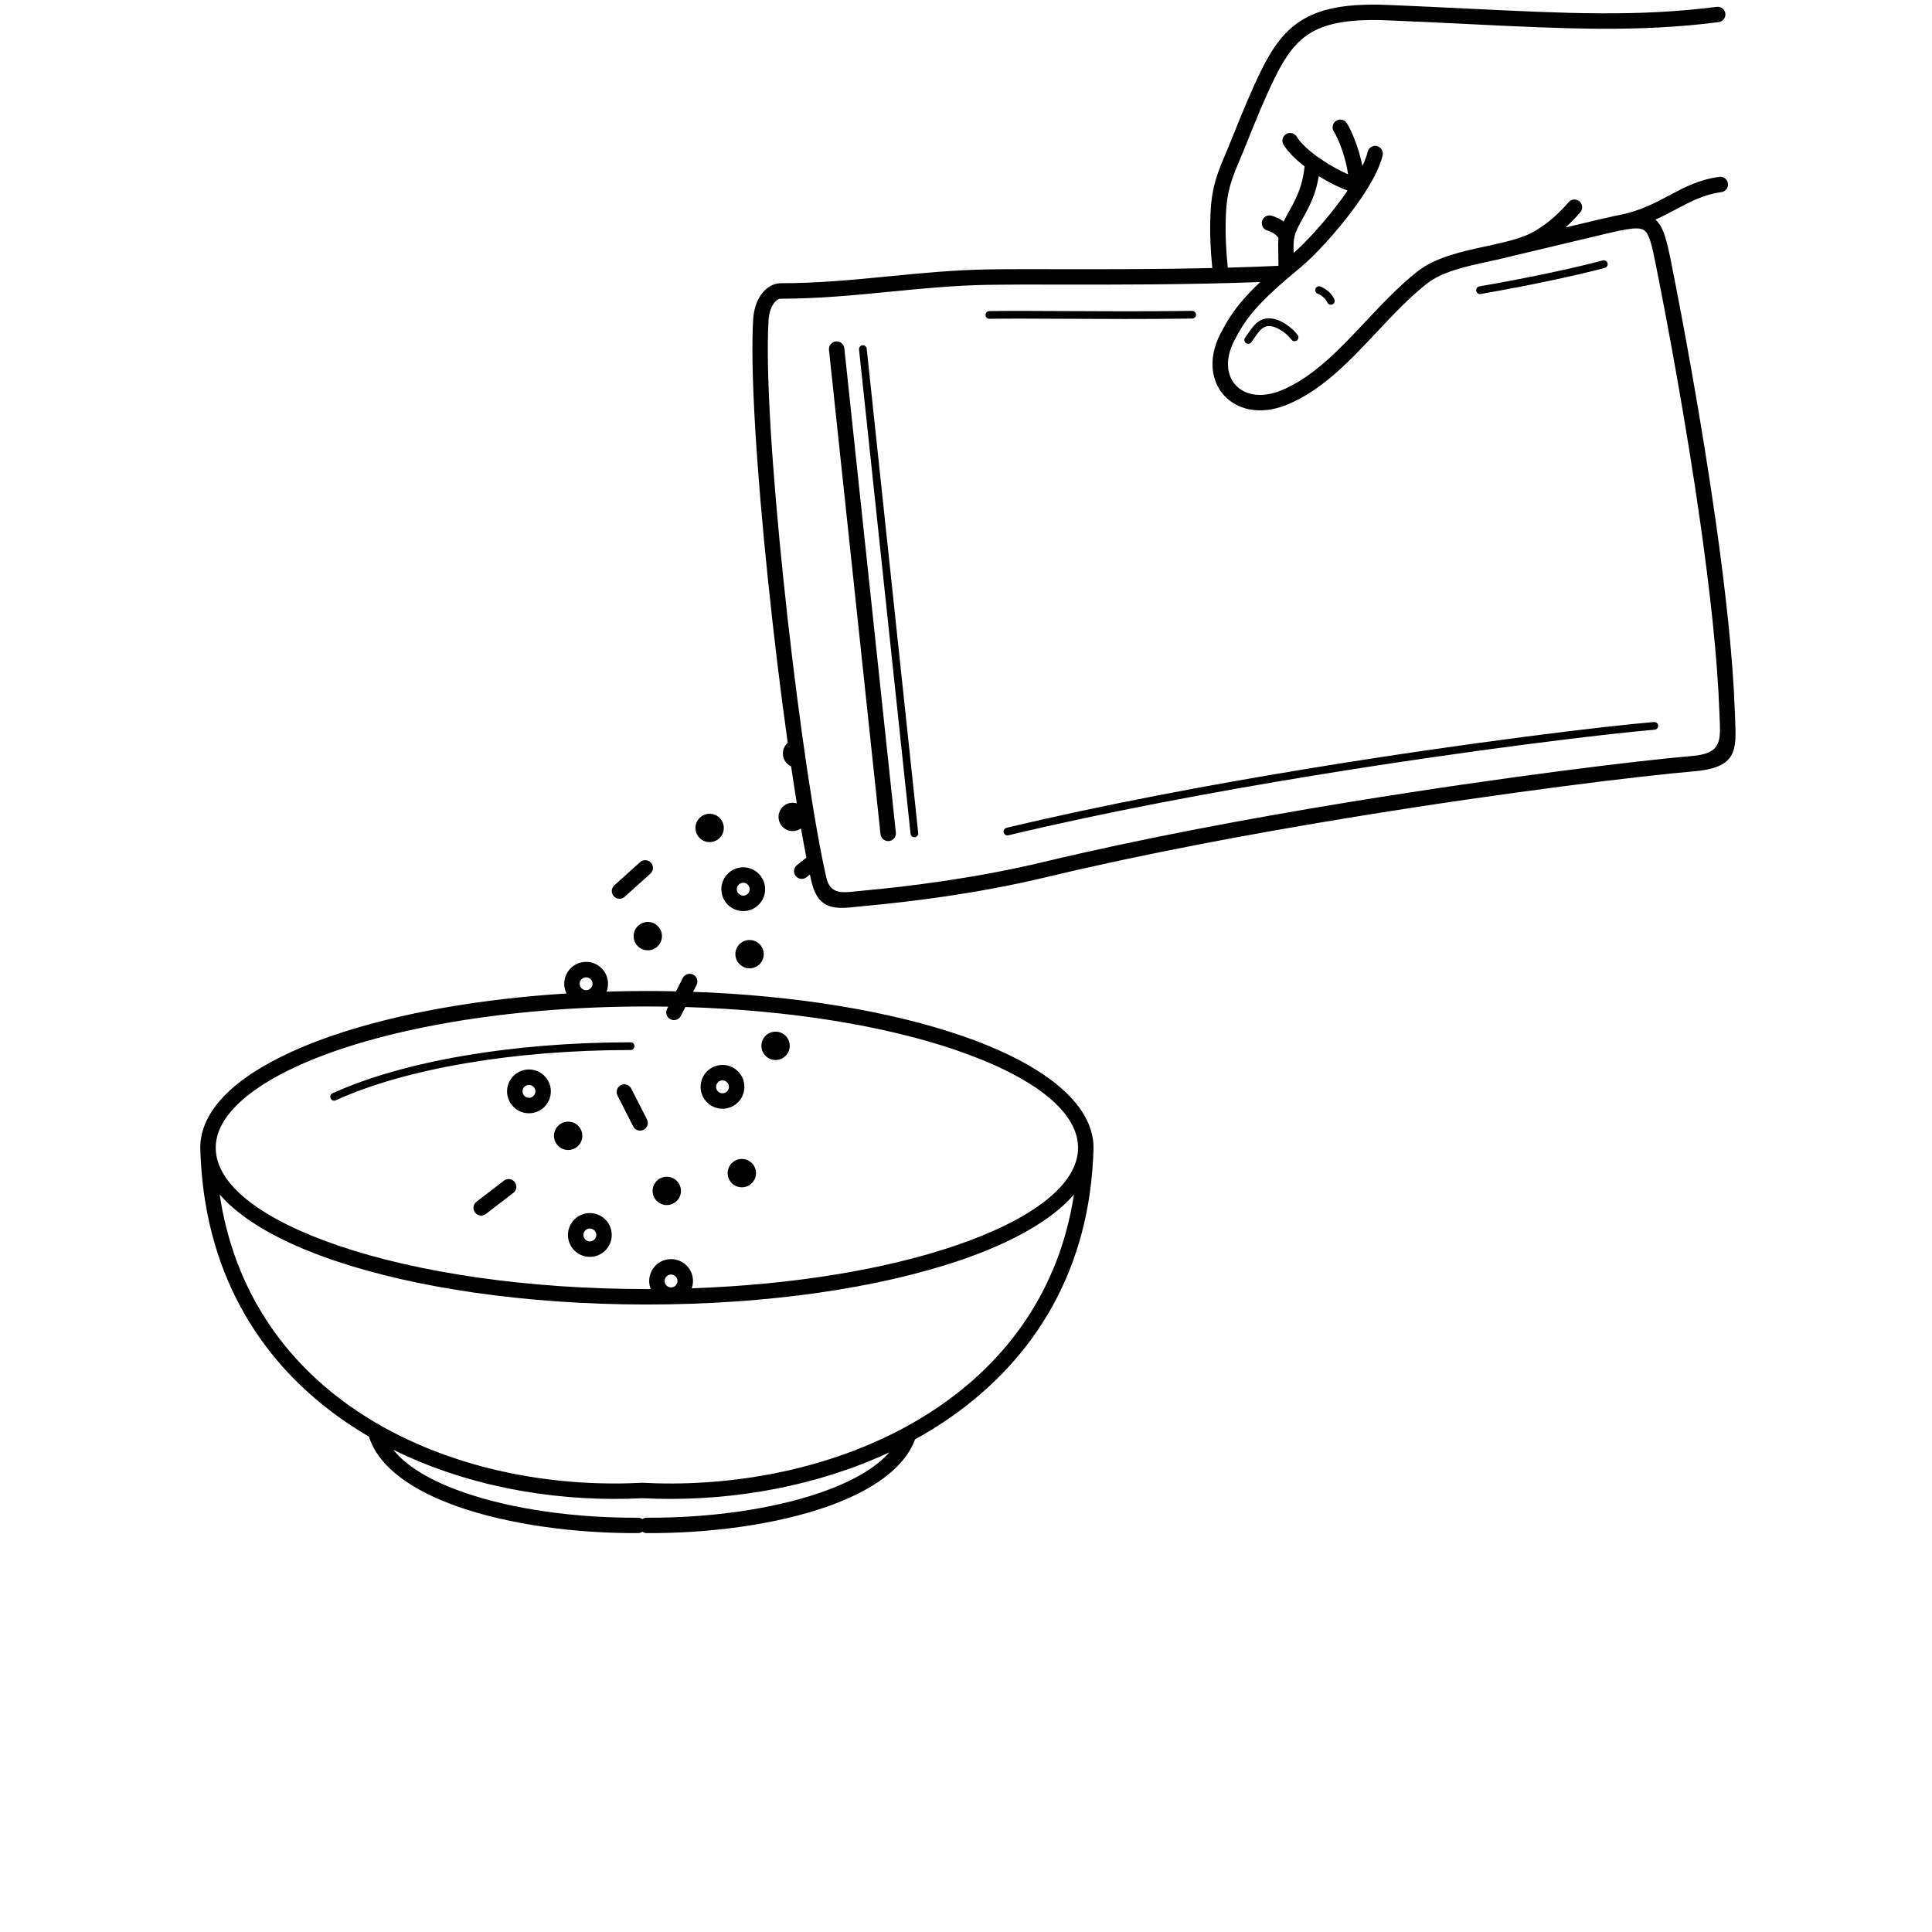 <?xml version="1.0" encoding="UTF-8"?>
<svg width="700pt" height="700pt" version="1.1" viewBox="0 0 700 700" xmlns="http://www.w3.org/2000/svg" xmlns:xlink="http://www.w3.org/1999/xlink">
 <defs>
  <symbol id="x" overflow="visible">
   <path d="m0.016 0h-0.016v-0.016h0.016-0.016v0.016h0.016z"/>
  </symbol>
  <symbol id="c" overflow="visible">
   <path d="m0.016-0.016h-0.016v0.016-0.016h0.016z"/>
  </symbol>
  <symbol id="a" overflow="visible">
   <path d="m0.016 0h-0.016 0.016-0.016v-0.016h0.016v0.016zm0-0.016h-0.016z"/>
  </symbol>
  <symbol id="b" overflow="visible">
   <path d="m0.016 0h-0.016 0.016zm0-0.016v0.016h-0.016c0-0.008 0.004-0.016 0.016-0.016h-0.016 0.016z"/>
  </symbol>
  <symbol id="e" overflow="visible">
   <path d="m0-0.016h0.016-0.016v0.016h0.016-0.016z"/>
  </symbol>
  <symbol id="i" overflow="visible">
   <path d="m0.016-0.016v0.016h-0.016v-0.016h0.016zm0 0.016v-0.016h-0.016v0.016h0.016z"/>
  </symbol>
  <symbol id="m" overflow="visible">
   <path d="m0.016 0v-0.016h-0.016v0.016h0.016zm-0.016-0.016h0.016v0.016h-0.016z"/>
  </symbol>
  <symbol id="h" overflow="visible">
   <path d="m0-0.016 0.016 0.016v-0.016 0.016h-0.016z"/>
  </symbol>
  <symbol id="l" overflow="visible">
   <path d="m0.016-0.016h-0.016v0.016h0.016v-0.016zm0 0v0.016h-0.016v-0.016h0.016z"/>
  </symbol>
  <symbol id="w" overflow="visible">
   <path d="m0-0.016v0.016z"/>
  </symbol>
  <symbol id="k" overflow="visible">
   <path d="m0-0.016h0.016v0.016h-0.016z"/>
  </symbol>
  <symbol id="g" overflow="visible">
   <path d="m0.016-0.016h-0.016 0.016v0.016h-0.016 0.016-0.016v-0.016h0.016z"/>
  </symbol>
  <symbol id="f" overflow="visible">
   <path d="m0.016-0.016v0.016-0.016h-0.016v0.016-0.016h0.016z"/>
  </symbol>
  <symbol id="j" overflow="visible">
   <path d="m0-0.016h0.016v0.016h-0.016zm0 0h0.016z"/>
  </symbol>
  <symbol id="d" overflow="visible">
   <path d="m0.016-0.016h-0.016v0.016h0.016v-0.016zm0 0v0.016h-0.016v-0.016h0.016z"/>
  </symbol>
  <symbol id="v" overflow="visible">
   <path d="m0-0.016 0.016 0.016v-0.016 0.016h-0.016z"/>
  </symbol>
  <symbol id="u" overflow="visible">
   <path d="m0-0.016v0.016z"/>
  </symbol>
  <symbol id="t" overflow="visible">
   <path d="m0.016-0.016h-0.016 0.016-0.016v0.016-0.016h0.016z"/>
  </symbol>
  <symbol id="s" overflow="visible">
   <path d="m0.016-0.016h0.016v0.016h-0.016v-0.016 0.016-0.016h-0.016v0.016-0.016h0.016z"/>
  </symbol>
  <symbol id="r" overflow="visible">
   <path d="m0.016-0.016v0.016-0.016h-0.016v0.016-0.016h0.016z"/>
  </symbol>
  <symbol id="q" overflow="visible">
   <path d="m0-0.016h0.016v0.016-0.016 0.016l-0.016-0.016v0.016z"/>
  </symbol>
  <symbol id="p" overflow="visible">
   <path d="m0 0v-0.016 0.016h0.016v-0.016 0.016h-0.016z"/>
  </symbol>
  <symbol id="o" overflow="visible">
   <path d="m0-0.016v0.016z"/>
  </symbol>
  <symbol id="n" overflow="visible">
   <path d="m0.016-0.016h-0.016v0.016h0.016-0.016v-0.016h0.016z"/>
  </symbol>
 </defs>
 <g>
  <path d="m234.38 359.06c3.547 0 7.066 0.039 10.555 0.117l2.457-4.824c0.699-1.379 2.387-1.926 3.762-1.227 1.379 0.699 1.926 2.387 1.227 3.762l-1.254 2.465c37.535 1.328 71.258 7.07 96.598 15.672 29.953 10.172 48.48 24.582 48.48 40.828 0 0.477-0.016 0.949-0.051 1.422-0.031 0.953-0.07 1.863-0.113 2.742-2.273 43.652-23.785 74.883-53.805 94.984-3.453 2.312-7.023 4.477-10.688 6.492-3.922 10.684-15.996 18.844-32.094 24.461-18.434 6.434-42.344 9.648-65.086 9.516-0.594-0.004-1.141-0.188-1.59-0.508-0.449 0.316-1 0.504-1.59 0.508-22.742 0.133-46.656-3.082-65.086-9.516-16.59-5.789-28.906-14.281-32.43-25.449-2.945-1.719-5.82-3.535-8.617-5.457-29.277-20.105-50.055-51.359-52.328-95.047-0.043-0.848-0.082-1.734-0.113-2.656-0.035-0.496-0.051-0.992-0.051-1.492 0-6.688 3.09-13.039 8.797-18.902 5.617-5.773 13.836-11.102 24.168-15.82 14.996-6.848 34.516-12.457 57.023-16.301 13.293-2.269 27.633-3.93 42.703-4.875-0.527-1.062-0.824-2.258-0.824-3.519 0-2.191 0.887-4.172 2.324-5.609s3.418-2.324 5.609-2.324c2.191 0 4.172 0.887 5.609 2.324s2.324 3.418 2.324 5.609c0 1.004-0.188 1.961-0.527 2.844 4.812-0.148 9.688-0.223 14.617-0.223zm-58.344 80.789c-1.219 0.941-2.973 0.719-3.914-0.504-0.941-1.219-0.719-2.973 0.504-3.914l9.957-7.652c1.219-0.941 2.973-0.719 3.914 0.504 0.941 1.219 0.719 2.973-0.504 3.914zm70.645-71.77c-0.699 1.379-2.387 1.926-3.762 1.227-1.379-0.699-1.926-2.387-1.227-3.762l0.418-0.816c-2.562-0.043-5.141-0.062-7.731-0.062-25.516 0-49.598 2.047-70.895 5.688-22.062 3.769-41.113 9.227-55.645 15.863-9.699 4.43-17.348 9.363-22.48 14.637-4.672 4.801-7.199 9.848-7.199 15.008 0 13.578 17.07 26.16 44.672 35.535 28.5 9.676 67.934 15.66 111.55 15.66 0.461 0 0.926 0 1.387-0.004-0.359-0.902-0.555-1.891-0.555-2.922 0-2.191 0.887-4.172 2.324-5.609s3.418-2.324 5.609-2.324c2.191 0 4.172 0.887 5.609 2.324s2.324 3.418 2.324 5.609c0 0.926-0.16 1.816-0.453 2.644 37.117-1.285 70.391-6.922 95.305-15.383 27.602-9.371 44.672-21.957 44.672-35.535s-17.07-26.16-44.672-35.535c-25.43-8.633-59.566-14.328-97.609-15.457l-1.637 3.215zm-12.273 37.508c0.699 1.379 0.152 3.062-1.227 3.762-1.379 0.699-3.062 0.152-3.762-1.227l-5.699-11.188c-0.699-1.379-0.152-3.062 1.227-3.762 1.379-0.699 3.062-0.152 3.762 1.227zm63.547-94.367c0.012 0.055 0.023 0.113 0.035 0.172 0.484 2.398 0.957 4.617 1.422 6.641 1.359 5.93 5.66 5.461 10.621 4.926 0.617-0.066 1.242-0.137 2.254-0.227 8.414-0.762 18.664-1.887 30.016-3.578 11.293-1.68 23.516-3.902 35.805-6.848 35.137-8.418 74.445-15.766 110.93-21.73 56.945-9.305 107.07-15.258 123.84-16.645 10.719-0.887 10.535-5.195 10.188-13.434-0.031-0.73-0.062-1.484-0.098-2.445-0.676-19.492-3.398-43.867-6.867-68.32-5.125-36.156-11.91-72.543-16.102-93.5-1.504-7.527-2.422-11.559-4.324-12.824-1.23-0.816-3.324-0.828-6.719-0.246-0.891 0.199-1.812 0.379-2.766 0.543-0.016 0.004-0.027 0.004-0.043 0.008-1.316 0.281-2.777 0.617-4.402 1.004l-33.746 8.031c-1.902 0.5-3.875 0.957-5.883 1.398l-0.07 0.016c-0.043 0.012-0.086 0.02-0.129 0.027-0.777 0.172-1.555 0.34-2.34 0.512-8.332 1.809-17.02 3.695-22.578 8.055-6.348 4.984-12.23 11.242-18.109 17.504-9.957 10.598-19.914 21.199-32.582 26.371-5.043 2.059-9.762 2.481-13.801 1.648-3.613-0.742-6.668-2.473-8.93-4.934-2.273-2.469-3.734-5.648-4.152-9.27-0.461-3.988 0.352-8.508 2.766-13.18 2.301-4.449 4.586-8.176 8.418-12.547 1.668-1.902 3.629-3.922 6.012-6.168-26.004 0.996-52.047 0.957-72.664 0.926-9.949-0.016-18.625-0.027-25.434 0.078-12.512 0.199-24.34 1.355-36.109 2.508-12.965 1.27-25.863 2.531-39.547 2.531-0.805 0-1.773 0.637-2.621 1.871-0.941 1.375-1.637 3.375-1.793 5.996-1.117 18.484 1.398 55.375 5.352 93.496 4.004 38.621 9.477 78.438 14.145 101.64zm-4.527 5.648-1.203 0.961c-1.207 0.961-2.965 0.758-3.926-0.449-0.961-1.207-0.758-2.965 0.449-3.926l3.418-2.727c-0.637-3.25-1.289-6.793-1.949-10.582-0.844 0.609-1.883 0.969-3.004 0.969-2.836 0-5.133-2.297-5.133-5.133s2.297-5.133 5.133-5.133c0.516 0 1.016 0.078 1.488 0.219-0.684-4.254-1.375-8.734-2.062-13.395-1.766-0.812-2.992-2.594-2.992-4.664 0-1.547 0.684-2.93 1.762-3.871-2.57-18.324-5.062-38.824-7.152-58.992-3.981-38.383-6.508-75.605-5.371-94.391 0.227-3.719 1.293-6.684 2.758-8.816 1.957-2.852 4.66-4.32 7.238-4.32 13.602 0 26.281-1.242 39.02-2.488 11.863-1.16 23.777-2.328 36.547-2.527 6.812-0.109 15.527-0.094 25.52-0.078 15.988 0.023 35.258 0.055 55.27-0.406-0.32-3.227-0.523-6.141-0.641-8.762-0.148-3.297-0.156-6.113-0.098-8.508 0.102-4.16 0.348-7.574 1.117-11.219 0.773-3.652 2.055-7.477 4.227-12.418 0.781-1.777 1.832-4.391 3.062-7.449 2.715-6.742 6.297-15.641 10.055-23.234 4.266-8.625 8.656-14.816 15.688-18.797 6.91-3.914 16.152-5.504 30.113-4.945 10.707 0.43 20.449 0.91 29.609 1.359 34.773 1.707 61.094 2.996 89.641-0.664 1.527-0.191 2.926 0.891 3.117 2.418s-0.891 2.926-2.418 3.117c-29.059 3.727-55.574 2.426-90.602 0.707-9.254-0.453-19.102-0.938-29.562-1.359-12.852-0.516-21.172 0.844-27.137 4.223-5.848 3.312-9.641 8.754-13.434 16.414-3.668 7.414-7.203 16.191-9.879 22.84-1.242 3.086-2.301 5.715-3.129 7.602-2.008 4.578-3.184 8.059-3.875 11.324-0.691 3.277-0.914 6.394-1.008 10.211-0.055 2.258-0.047 4.938 0.098 8.137 0.117 2.582 0.324 5.516 0.668 8.863 6.094-0.168 12.234-0.383 18.348-0.664l0.023-0.02c-0.008-0.086-0.012-0.172-0.012-0.258 0-2.152-0.031-3.371-0.055-4.422-0.055-2.219-0.094-3.852 0.062-5.363-0.383-0.574-0.852-1.059-1.387-1.457-0.766-0.574-1.668-0.992-2.621-1.262-1.484-0.418-2.352-1.961-1.938-3.445 0.418-1.484 1.961-2.352 3.445-1.938 1.535 0.434 3.031 1.129 4.363 2.109 0.574-1.184 1.305-2.539 2.242-4.176 4.047-7.078 4.754-11.121 5.371-15.793-3.141-2.414-5.934-5.109-7.637-7.836-0.816-1.312-0.414-3.035 0.898-3.852 1.312-0.816 3.035-0.414 3.852 0.898 1.75 2.797 5.152 5.703 8.809 8.188 3.516 2.391 7.16 4.344 9.809 5.457-0.098-0.734-0.227-1.496-0.379-2.269-1.027-5.207-3.148-10.668-4.793-13.266-0.82-1.305-0.43-3.027 0.875-3.852 1.305-0.82 3.027-0.43 3.852 0.875 1.938 3.066 4.402 9.328 5.559 15.168 0.023 0.121 0.047 0.238 0.07 0.359 0.906-1.871 1.566-3.609 1.91-5.133 0.34-1.504 1.832-2.449 3.336-2.109 1.504 0.34 2.449 1.832 2.109 3.336-1.012 4.508-4.133 10.242-8.113 16.035-0.039 0.059-0.078 0.117-0.121 0.176-0.703 1.02-1.43 2.039-2.18 3.055-6.418 8.723-14.359 17.258-19.254 21.289-1.855 1.527-3.547 2.953-5.102 4.289-0.051 0.047-0.105 0.094-0.16 0.141-4.992 4.309-8.516 7.719-11.199 10.781-3.457 3.941-5.539 7.344-7.652 11.43-1.875 3.625-2.516 7.047-2.176 9.988 0.277 2.418 1.23 4.516 2.707 6.121 1.484 1.613 3.512 2.754 5.934 3.25 2.996 0.613 6.606 0.258 10.586-1.367 11.543-4.711 21.078-14.863 30.613-25.012 6.039-6.43 12.078-12.855 18.723-18.07 6.574-5.16 15.906-7.188 24.852-9.129 0.777-0.168 1.555-0.336 2.324-0.508 0.012-0.004 0.023-0.008 0.035-0.008l6-1.426c3.465-0.922 6.598-1.992 9.062-3.426 2.508-1.457 4.742-3.086 6.785-4.848 2.07-1.785 3.953-3.711 5.723-5.754 1.008-1.164 2.773-1.293 3.938-0.285 1.164 1.008 1.293 2.773 0.285 3.938-1.68 1.934-3.453 3.777-5.375 5.516l13.281-3.16c1.668-0.398 3.199-0.746 4.613-1.039 0.059-0.016 0.117-0.027 0.176-0.035 0.723-0.148 1.414-0.281 2.078-0.398 7.184-1.535 12.43-4.328 17.402-6.973 5.578-2.965 10.836-5.762 18.191-6.742 1.527-0.199 2.93 0.879 3.129 2.406 0.199 1.527-0.879 2.93-2.406 3.129-6.301 0.84-11.148 3.418-16.289 6.152-2.398 1.273-4.856 2.582-7.559 3.789 2.945 2.68 4.074 7.457 5.699 15.586 4.188 20.938 10.973 57.367 16.145 93.828 3.484 24.578 6.223 49.141 6.91 68.91 0.023 0.715 0.062 1.574 0.098 2.402 0.496 11.758 0.758 17.902-15.305 19.23-16.746 1.387-66.723 7.316-123.41 16.582-36.438 5.953-75.629 13.277-110.54 21.641-12.594 3.019-24.957 5.269-36.285 6.957-11.273 1.68-21.684 2.816-30.32 3.602-0.48 0.043-1.332 0.137-2.168 0.227-7.602 0.824-14.188 1.539-16.66-9.234-0.176-0.773-0.355-1.578-0.539-2.406zm-61.516-4.492c1.148-1.031 2.914-0.941 3.949 0.207 1.031 1.148 0.941 2.914-0.207 3.949l-9.332 8.398c-1.148 1.031-2.914 0.941-3.949-0.207-1.031-1.148-0.941-2.914 0.207-3.949zm-17.906 42.41c-0.422-0.422-1.004-0.684-1.648-0.684s-1.227 0.262-1.648 0.684c-0.422 0.422-0.684 1.004-0.684 1.648s0.262 1.227 0.684 1.648c0.422 0.422 1.004 0.684 1.648 0.684s1.227-0.262 1.648-0.684c0.422-0.422 0.684-1.004 0.684-1.648s-0.262-1.227-0.684-1.648zm30.785 107.69c-0.422-0.422-1.004-0.684-1.648-0.684s-1.227 0.262-1.648 0.684c-0.422 0.422-0.684 1.004-0.684 1.648s0.262 1.227 0.684 1.648c0.422 0.422 1.004 0.684 1.648 0.684s1.227-0.262 1.648-0.684c0.422-0.422 0.684-1.004 0.684-1.648s-0.262-1.227-0.684-1.648zm-31.078-22.953c2.191 0 4.172 0.887 5.609 2.324s2.324 3.418 2.324 5.609c0 2.191-0.887 4.172-2.324 5.609s-3.418 2.324-5.609 2.324c-2.191 0-4.172-0.887-5.609-2.324s-2.324-3.418-2.324-5.609c0-2.191 0.887-4.172 2.324-5.609s3.418-2.324 5.609-2.324zm1.648 6.281c-0.422-0.422-1.004-0.684-1.648-0.684-0.645 0-1.227 0.262-1.648 0.684-0.422 0.422-0.684 1.004-0.684 1.648s0.262 1.227 0.684 1.648c0.422 0.422 1.004 0.684 1.648 0.684 0.645 0 1.227-0.262 1.648-0.684 0.422-0.422 0.684-1.004 0.684-1.648s-0.262-1.227-0.684-1.648zm-23.711-58.312c2.191 0 4.172 0.887 5.609 2.324s2.324 3.418 2.324 5.609c0 2.191-0.887 4.172-2.324 5.609s-3.418 2.324-5.609 2.324c-2.191 0-4.172-0.887-5.609-2.324s-2.324-3.418-2.324-5.609c0-2.191 0.887-4.172 2.324-5.609s3.418-2.324 5.609-2.324zm1.648 6.281c-0.422-0.422-1.004-0.684-1.648-0.684-0.645 0-1.227 0.262-1.648 0.684-0.422 0.422-0.684 1.004-0.684 1.648s0.262 1.227 0.684 1.648c0.422 0.422 1.004 0.684 1.648 0.684 0.645 0 1.227-0.262 1.648-0.684 0.422-0.422 0.684-1.004 0.684-1.648s-0.262-1.227-0.684-1.648zm68.477-7.922c2.191 0 4.172 0.887 5.609 2.324s2.324 3.418 2.324 5.609-0.887 4.172-2.324 5.609-3.418 2.324-5.609 2.324c-2.191 0-4.172-0.887-5.609-2.324s-2.324-3.418-2.324-5.609 0.887-4.172 2.324-5.609 3.418-2.324 5.609-2.324zm1.648 6.281c-0.422-0.422-1.004-0.684-1.648-0.684-0.645 0-1.227 0.262-1.648 0.684-0.422 0.422-0.684 1.004-0.684 1.648s0.262 1.227 0.684 1.648c0.422 0.422 1.004 0.684 1.648 0.684 0.645 0 1.227-0.262 1.648-0.684 0.422-0.422 0.684-1.004 0.684-1.648s-0.262-1.227-0.684-1.648zm-6.316-97.285c2.836 0 5.133 2.297 5.133 5.133 0 2.836-2.297 5.133-5.133 5.133-2.836 0-5.133-2.297-5.133-5.133 0-2.836 2.297-5.133 5.133-5.133zm-22.398 39.199c2.836 0 5.133 2.297 5.133 5.133 0 2.836-2.297 5.133-5.133 5.133-2.836 0-5.133-2.297-5.133-5.133 0-2.836 2.297-5.133 5.133-5.133zm-28.855 72.352c2.836 0 5.133 2.297 5.133 5.133s-2.297 5.133-5.133 5.133c-2.836 0-5.133-2.297-5.133-5.133s2.297-5.133 5.133-5.133zm62.922 13.516c2.836 0 5.133 2.297 5.133 5.133s-2.297 5.133-5.133 5.133c-2.836 0-5.133-2.297-5.133-5.133s2.297-5.133 5.133-5.133zm-27.195 6.441c2.836 0 5.133 2.297 5.133 5.133 0 2.836-2.297 5.133-5.133 5.133s-5.133-2.297-5.133-5.133c0-2.836 2.297-5.133 5.133-5.133zm39.418-52.566c2.836 0 5.133 2.297 5.133 5.133s-2.297 5.133-5.133 5.133c-2.836 0-5.133-2.297-5.133-5.133s2.297-5.133 5.133-5.133zm-9.422-33.207c2.836 0 5.133 2.297 5.133 5.133 0 2.836-2.297 5.133-5.133 5.133-2.836 0-5.133-2.297-5.133-5.133 0-2.836 2.297-5.133 5.133-5.133zm-2.289-26.34c2.191 0 4.172 0.887 5.609 2.324s2.324 3.418 2.324 5.609c0 2.191-0.887 4.172-2.324 5.609s-3.418 2.324-5.609 2.324-4.172-0.887-5.609-2.324-2.324-3.418-2.324-5.609c0-2.191 0.887-4.172 2.324-5.609s3.418-2.324 5.609-2.324zm1.648 6.281c-0.422-0.422-1.004-0.684-1.648-0.684-0.645 0-1.227 0.262-1.648 0.684-0.422 0.422-0.684 1.004-0.684 1.648s0.262 1.227 0.684 1.648c0.422 0.422 1.004 0.684 1.648 0.684 0.645 0 1.227-0.262 1.648-0.684 0.422-0.422 0.684-1.004 0.684-1.648s-0.262-1.227-0.684-1.648zm206.47-214.12c-0.715-0.285-1.062-1.102-0.777-1.816 0.285-0.715 1.102-1.062 1.816-0.777 0.988 0.398 2.062 1.051 3 1.906 0.828 0.758 1.551 1.676 2.019 2.719 0.316 0.703 0.004 1.531-0.699 1.848s-1.531 0.004-1.848-0.699c-0.309-0.688-0.793-1.297-1.352-1.809-0.672-0.613-1.445-1.082-2.156-1.371zm-24.043 17.602c-0.461 0.617-1.336 0.742-1.953 0.277-0.617-0.461-0.742-1.336-0.277-1.953 0.355-0.477 0.727-1.012 1.094-1.543 1.824-2.637 3.574-5.172 7.027-5.43 1.867-0.141 3.887 0.516 5.734 1.559 2.082 1.18 3.988 2.883 5.18 4.484 0.461 0.617 0.328 1.492-0.289 1.953-0.617 0.461-1.492 0.328-1.953-0.289-0.98-1.316-2.566-2.731-4.316-3.719-1.402-0.793-2.879-1.293-4.148-1.199-2.125 0.16-3.504 2.152-4.938 4.227-0.367 0.531-0.738 1.07-1.16 1.633zm24.438-60.184c-0.695 4.234-1.891 8.477-5.644 15.043-3.602 6.301-3.57 7.539-3.445 12.621l0.004 0.172c4.633-4.062 11.559-11.641 17.301-19.441 0.703-0.953 1.383-1.906 2.043-2.856 0.055-0.109 0.102-0.223 0.148-0.344-2.676-0.934-6.555-2.809-10.402-5.195zm102.93 30.539c0.746-0.199 1.512 0.242 1.711 0.988 0.199 0.746-0.242 1.512-0.988 1.711-5.281 1.414-12.27 3.047-20.281 4.734-7.555 1.59-15.98 3.215-24.699 4.731-0.762 0.129-1.484-0.383-1.613-1.145-0.129-0.762 0.383-1.484 1.145-1.613 8.742-1.52 17.129-3.137 24.602-4.707 7.918-1.664 14.852-3.289 20.129-4.699zm-148.8 18.273c0.77-0.008 1.402 0.609 1.41 1.379 0.008 0.77-0.609 1.402-1.379 1.41-16.777 0.238-32.84 0.152-46.59 0.078-10.578-0.059-19.781-0.105-26.883 0.004-0.77 0.012-1.406-0.602-1.418-1.371-0.012-0.77 0.602-1.406 1.371-1.418 7.113-0.113 16.34-0.062 26.938-0.004 13.734 0.074 29.781 0.16 46.543-0.078zm-66.594 190.02c-0.75 0.18-1.5-0.285-1.68-1.035-0.18-0.75 0.285-1.5 1.035-1.68 35.082-8.406 74.359-15.746 110.84-21.707 56.879-9.297 106.97-15.242 123.73-16.629 0.77-0.062 1.445 0.508 1.508 1.281 0.062 0.77-0.508 1.445-1.281 1.508-16.754 1.387-66.766 7.324-123.52 16.598-36.449 5.957-75.672 13.285-110.64 21.664zm-54.094-176.02c-0.082-0.766 0.473-1.457 1.242-1.535 0.766-0.082 1.457 0.473 1.535 1.242l18.668 175.46c0.082 0.766-0.473 1.457-1.242 1.535-0.766 0.082-1.457-0.473-1.535-1.242zm-10.887 0.148c-0.164-1.535 0.949-2.91 2.484-3.074 1.535-0.164 2.91 0.949 3.074 2.484l18.668 175.46c0.164 1.535-0.949 2.91-2.484 3.074-1.535 0.164-2.91-0.949-3.074-2.484zm-178.71 271.88c-0.699 0.32-1.527 0.012-1.848-0.688-0.32-0.699-0.012-1.527 0.688-1.848 12.535-5.723 28.875-10.418 47.73-13.637 18.133-3.098 38.605-4.84 60.266-4.84 0.773 0 1.398 0.625 1.398 1.398 0 0.773-0.625 1.398-1.398 1.398-21.512 0-41.824 1.727-59.793 4.797-18.633 3.184-34.738 7.801-47.039 13.418zm111.11 151.74c0.457-0.32 1.012-0.508 1.613-0.504 22.152 0.129 45.387-2.984 63.227-9.211 10.766-3.758 19.488-8.598 24.633-14.469-25.941 12.094-55.707 17.488-84.09 16.809-1.867-0.043-3.66-0.113-5.383-0.199-1.645 0.086-3.359 0.148-5.152 0.195-29.133 0.734-59.262-4.957-85.117-17.754 5.012 6.301 14.082 11.465 25.426 15.422 17.84 6.227 41.074 9.34 63.227 9.211 0.602-0.004 1.156 0.184 1.613 0.504zm-0.16-13.16c0.055-0.004 0.105-0.004 0.16-0.004h0.004c0.055 0 0.105 0 0.16 0.004 1.848 0.098 3.633 0.164 5.356 0.207 30.543 0.73 62.695-5.754 89.562-20.289 0.051-0.027 0.102-0.055 0.152-0.082 3.82-2.074 7.535-4.309 11.121-6.711 25.551-17.105 44.637-42.668 50-77.559-7.988 9.258-22.395 17.422-41.406 23.875-29.055 9.867-69.133 15.969-113.34 15.969-44.211 0-84.285-6.102-113.34-15.969-19.031-6.461-33.449-14.637-41.434-23.906 5.231 34.957 23.684 60.551 48.598 77.656 28.098 19.297 64.402 27.883 99.293 27.004 1.637-0.043 3.344-0.109 5.121-0.199z"/>
  <use x="70" y="560.078" xlink:href="#x"/>
  <use x="70.02" y="560.078" xlink:href="#c"/>
  <use x="70.031" y="560.078" xlink:href="#a"/>
  <use x="70.051" y="560.078" xlink:href="#b"/>
  <use x="70.066" y="560.078" xlink:href="#e"/>
  <use x="70.082" y="560.078" xlink:href="#a"/>
  <use x="70.098" y="560.078" xlink:href="#i"/>
  <use x="70.129" y="560.078" xlink:href="#m"/>
  <use x="70.145" y="560.078" xlink:href="#h"/>
  <use x="70.172" y="560.078" xlink:href="#l"/>
  <use x="70.195" y="560.078" xlink:href="#w"/>
  <use x="70.203" y="560.078" xlink:href="#a"/>
  <use x="70.223" y="560.078" xlink:href="#k"/>
  <use x="70.238" y="560.078" xlink:href="#g"/>
  <use x="70.254" y="560.078" xlink:href="#b"/>
  <use x="70.273" y="560.078" xlink:href="#f"/>
  <use x="70.293" y="560.078" xlink:href="#i"/>
  <use x="70.312" y="560.078" xlink:href="#c"/>
  <use x="70.332" y="560.078" xlink:href="#j"/>
  <use x="70.352" y="560.078" xlink:href="#b"/>
  <use x="70.371" y="560.078" xlink:href="#f"/>
  <use x="70.391" y="560.078" xlink:href="#b"/>
  <use x="70.406" y="560.078" xlink:href="#g"/>
  <use x="70.422" y="560.078" xlink:href="#d"/>
  <use x="70.441" y="560.078" xlink:href="#v"/>
  <use x="70.457" y="560.078" xlink:href="#g"/>
  <use x="70.473" y="560.078" xlink:href="#k"/>
  <use x="70.492" y="560.078" xlink:href="#h"/>
  <use x="70.508" y="560.078" xlink:href="#u"/>
  <use x="70" y="560.105" xlink:href="#t"/>
  <use x="70.012" y="560.105" xlink:href="#c"/>
  <use x="70.023" y="560.105" xlink:href="#d"/>
  <use x="70.043" y="560.105" xlink:href="#s"/>
  <use x="70.078" y="560.105" xlink:href="#e"/>
  <use x="70.094" y="560.105" xlink:href="#r"/>
  <use x="70.109" y="560.105" xlink:href="#a"/>
  <use x="70.137" y="560.105" xlink:href="#q"/>
  <use x="70.16" y="560.105" xlink:href="#d"/>
  <use x="70.18" y="560.105" xlink:href="#p"/>
  <use x="70.199" y="560.105" xlink:href="#f"/>
  <use x="70.227" y="560.105" xlink:href="#j"/>
  <use x="70.246" y="560.105" xlink:href="#c"/>
  <use x="70.258" y="560.105" xlink:href="#d"/>
  <use x="70.277" y="560.105" xlink:href="#o"/>
  <use x="70.285" y="560.105" xlink:href="#a"/>
  <use x="70.305" y="560.105" xlink:href="#n"/>
  <use x="70.32" y="560.105" xlink:href="#e"/>
 </g>
</svg>
